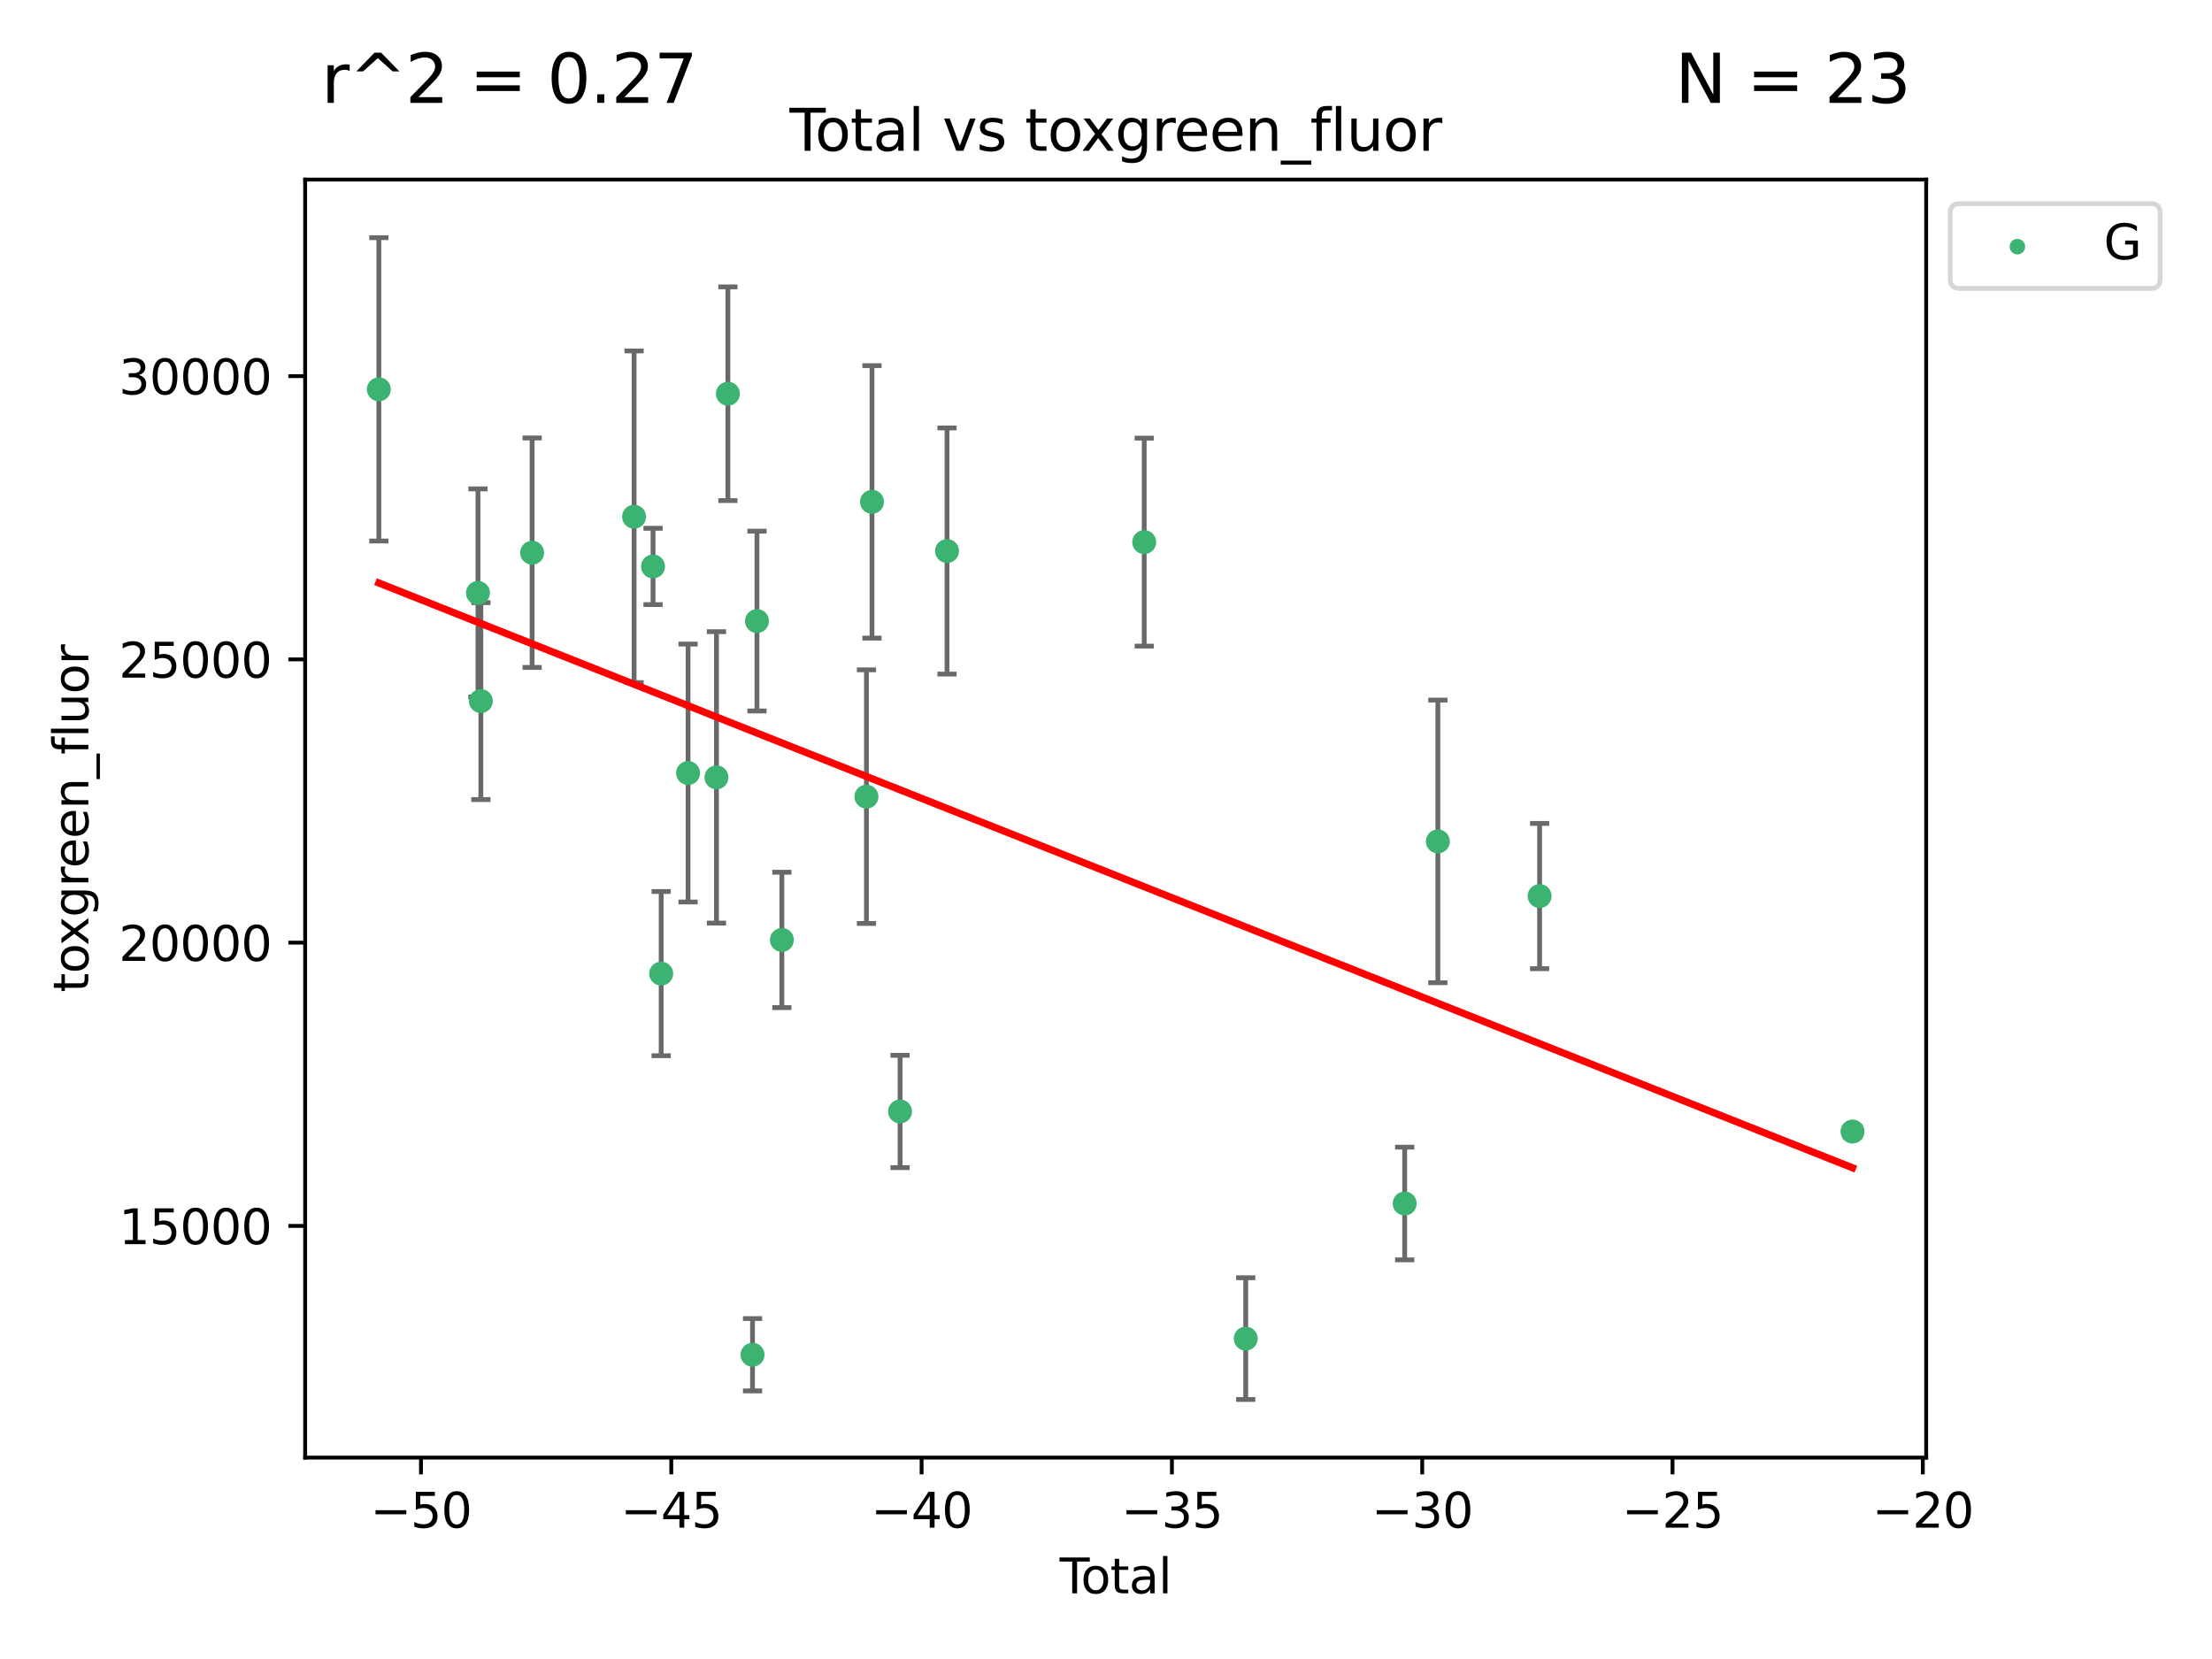 <?xml version="1.0" encoding="utf-8" standalone="no"?>
<!DOCTYPE svg PUBLIC "-//W3C//DTD SVG 1.1//EN"
  "http://www.w3.org/Graphics/SVG/1.1/DTD/svg11.dtd">
<svg xmlns:xlink="http://www.w3.org/1999/xlink" width="460.8pt" height="345.6pt" viewBox="0 0 460.8 345.6" xmlns="http://www.w3.org/2000/svg" version="1.1">
 <defs>
  <style type="text/css">*{stroke-linejoin: round; stroke-linecap: butt}</style>
 </defs>
 <g id="figure_1">
  <g id="patch_1">
   <path d="M 0 345.6 
L 460.8 345.6 
L 460.8 0 
L 0 0 
z
" style="fill: #ffffff"/>
  </g>
  <g id="axes_1">
   <g id="patch_2">
    <path d="M 63.571 303.64 
L 401.26 303.64 
L 401.26 37.411 
L 63.571 37.411 
z
" style="fill: #ffffff"/>
   </g>
   <g id="PathCollection_1">
    <defs>
     <path id="m80117a0737" d="M 0 1.118 
C 0.297 1.118 0.581 1 0.791 0.791 
C 1 0.581 1.118 0.297 1.118 0 
C 1.118 -0.297 1 -0.581 0.791 -0.791 
C 0.581 -1 0.297 -1.118 0 -1.118 
C -0.297 -1.118 -0.581 -1 -0.791 -0.791 
C -1 -0.581 -1.118 -0.297 -1.118 0 
C -1.118 0.297 -1 0.581 -0.791 0.791 
C -0.581 1 -0.297 1.118 0 1.118 
z
" style="stroke: #3cb371"/>
    </defs>
    <g clip-path="url(#p4557f6b664)">
     <use xlink:href="#m80117a0737" x="78.921" y="81.106" style="fill: #3cb371; stroke: #3cb371"/>
     <use xlink:href="#m80117a0737" x="99.569" y="123.512" style="fill: #3cb371; stroke: #3cb371"/>
     <use xlink:href="#m80117a0737" x="100.174" y="146.052" style="fill: #3cb371; stroke: #3cb371"/>
     <use xlink:href="#m80117a0737" x="110.851" y="115.14" style="fill: #3cb371; stroke: #3cb371"/>
     <use xlink:href="#m80117a0737" x="132.095" y="107.648" style="fill: #3cb371; stroke: #3cb371"/>
     <use xlink:href="#m80117a0737" x="136.04" y="117.999" style="fill: #3cb371; stroke: #3cb371"/>
     <use xlink:href="#m80117a0737" x="137.734" y="202.82" style="fill: #3cb371; stroke: #3cb371"/>
     <use xlink:href="#m80117a0737" x="143.336" y="161.038" style="fill: #3cb371; stroke: #3cb371"/>
     <use xlink:href="#m80117a0737" x="149.253" y="161.942" style="fill: #3cb371; stroke: #3cb371"/>
     <use xlink:href="#m80117a0737" x="151.634" y="82.021" style="fill: #3cb371; stroke: #3cb371"/>
     <use xlink:href="#m80117a0737" x="156.765" y="282.217" style="fill: #3cb371; stroke: #3cb371"/>
     <use xlink:href="#m80117a0737" x="157.691" y="129.38" style="fill: #3cb371; stroke: #3cb371"/>
     <use xlink:href="#m80117a0737" x="162.876" y="195.804" style="fill: #3cb371; stroke: #3cb371"/>
     <use xlink:href="#m80117a0737" x="180.497" y="165.956" style="fill: #3cb371; stroke: #3cb371"/>
     <use xlink:href="#m80117a0737" x="181.65" y="104.546" style="fill: #3cb371; stroke: #3cb371"/>
     <use xlink:href="#m80117a0737" x="187.499" y="231.536" style="fill: #3cb371; stroke: #3cb371"/>
     <use xlink:href="#m80117a0737" x="197.28" y="114.785" style="fill: #3cb371; stroke: #3cb371"/>
     <use xlink:href="#m80117a0737" x="238.359" y="112.932" style="fill: #3cb371; stroke: #3cb371"/>
     <use xlink:href="#m80117a0737" x="259.506" y="278.858" style="fill: #3cb371; stroke: #3cb371"/>
     <use xlink:href="#m80117a0737" x="292.621" y="250.709" style="fill: #3cb371; stroke: #3cb371"/>
     <use xlink:href="#m80117a0737" x="299.532" y="175.279" style="fill: #3cb371; stroke: #3cb371"/>
     <use xlink:href="#m80117a0737" x="320.728" y="186.664" style="fill: #3cb371; stroke: #3cb371"/>
     <use xlink:href="#m80117a0737" x="385.911" y="235.72" style="fill: #3cb371; stroke: #3cb371"/>
    </g>
   </g>
   <g id="matplotlib.axis_1">
    <g id="xtick_1">
     <g id="line2d_1">
      <defs>
       <path id="m92553d095b" d="M 0 0 
L 0 3.5 
" style="stroke: #000000; stroke-width: 0.8"/>
      </defs>
      <g>
       <use xlink:href="#m92553d095b" x="87.698" y="303.64" style="stroke: #000000; stroke-width: 0.8"/>
      </g>
     </g>
     <g id="text_1">
      <!-- −50 -->
      <g transform="translate(77.145 318.238)scale(0.1 -0.1)">
       <defs>
        <path id="DejaVuSans-2212" d="M 678 2272 
L 4684 2272 
L 4684 1741 
L 678 1741 
L 678 2272 
z
" transform="scale(0.016)"/>
        <path id="DejaVuSans-35" d="M 691 4666 
L 3169 4666 
L 3169 4134 
L 1269 4134 
L 1269 2991 
Q 1406 3038 1543 3061 
Q 1681 3084 1819 3084 
Q 2600 3084 3056 2656 
Q 3513 2228 3513 1497 
Q 3513 744 3044 326 
Q 2575 -91 1722 -91 
Q 1428 -91 1123 -41 
Q 819 9 494 109 
L 494 744 
Q 775 591 1075 516 
Q 1375 441 1709 441 
Q 2250 441 2565 725 
Q 2881 1009 2881 1497 
Q 2881 1984 2565 2268 
Q 2250 2553 1709 2553 
Q 1456 2553 1204 2497 
Q 953 2441 691 2322 
L 691 4666 
z
" transform="scale(0.016)"/>
        <path id="DejaVuSans-30" d="M 2034 4250 
Q 1547 4250 1301 3770 
Q 1056 3291 1056 2328 
Q 1056 1369 1301 889 
Q 1547 409 2034 409 
Q 2525 409 2770 889 
Q 3016 1369 3016 2328 
Q 3016 3291 2770 3770 
Q 2525 4250 2034 4250 
z
M 2034 4750 
Q 2819 4750 3233 4129 
Q 3647 3509 3647 2328 
Q 3647 1150 3233 529 
Q 2819 -91 2034 -91 
Q 1250 -91 836 529 
Q 422 1150 422 2328 
Q 422 3509 836 4129 
Q 1250 4750 2034 4750 
z
" transform="scale(0.016)"/>
       </defs>
       <use xlink:href="#DejaVuSans-2212"/>
       <use xlink:href="#DejaVuSans-35" x="83.789"/>
       <use xlink:href="#DejaVuSans-30" x="147.412"/>
      </g>
     </g>
    </g>
    <g id="xtick_2">
     <g id="line2d_2">
      <g>
       <use xlink:href="#m92553d095b" x="139.841" y="303.64" style="stroke: #000000; stroke-width: 0.8"/>
      </g>
     </g>
     <g id="text_2">
      <!-- −45 -->
      <g transform="translate(129.289 318.238)scale(0.1 -0.1)">
       <defs>
        <path id="DejaVuSans-34" d="M 2419 4116 
L 825 1625 
L 2419 1625 
L 2419 4116 
z
M 2253 4666 
L 3047 4666 
L 3047 1625 
L 3713 1625 
L 3713 1100 
L 3047 1100 
L 3047 0 
L 2419 0 
L 2419 1100 
L 313 1100 
L 313 1709 
L 2253 4666 
z
" transform="scale(0.016)"/>
       </defs>
       <use xlink:href="#DejaVuSans-2212"/>
       <use xlink:href="#DejaVuSans-34" x="83.789"/>
       <use xlink:href="#DejaVuSans-35" x="147.412"/>
      </g>
     </g>
    </g>
    <g id="xtick_3">
     <g id="line2d_3">
      <g>
       <use xlink:href="#m92553d095b" x="191.985" y="303.64" style="stroke: #000000; stroke-width: 0.8"/>
      </g>
     </g>
     <g id="text_3">
      <!-- −40 -->
      <g transform="translate(181.433 318.238)scale(0.1 -0.1)">
       <use xlink:href="#DejaVuSans-2212"/>
       <use xlink:href="#DejaVuSans-34" x="83.789"/>
       <use xlink:href="#DejaVuSans-30" x="147.412"/>
      </g>
     </g>
    </g>
    <g id="xtick_4">
     <g id="line2d_4">
      <g>
       <use xlink:href="#m92553d095b" x="244.129" y="303.64" style="stroke: #000000; stroke-width: 0.8"/>
      </g>
     </g>
     <g id="text_4">
      <!-- −35 -->
      <g transform="translate(233.577 318.238)scale(0.1 -0.1)">
       <defs>
        <path id="DejaVuSans-33" d="M 2597 2516 
Q 3050 2419 3304 2112 
Q 3559 1806 3559 1356 
Q 3559 666 3084 287 
Q 2609 -91 1734 -91 
Q 1441 -91 1130 -33 
Q 819 25 488 141 
L 488 750 
Q 750 597 1062 519 
Q 1375 441 1716 441 
Q 2309 441 2620 675 
Q 2931 909 2931 1356 
Q 2931 1769 2642 2001 
Q 2353 2234 1838 2234 
L 1294 2234 
L 1294 2753 
L 1863 2753 
Q 2328 2753 2575 2939 
Q 2822 3125 2822 3475 
Q 2822 3834 2567 4026 
Q 2313 4219 1838 4219 
Q 1578 4219 1281 4162 
Q 984 4106 628 3988 
L 628 4550 
Q 988 4650 1302 4700 
Q 1616 4750 1894 4750 
Q 2613 4750 3031 4423 
Q 3450 4097 3450 3541 
Q 3450 3153 3228 2886 
Q 3006 2619 2597 2516 
z
" transform="scale(0.016)"/>
       </defs>
       <use xlink:href="#DejaVuSans-2212"/>
       <use xlink:href="#DejaVuSans-33" x="83.789"/>
       <use xlink:href="#DejaVuSans-35" x="147.412"/>
      </g>
     </g>
    </g>
    <g id="xtick_5">
     <g id="line2d_5">
      <g>
       <use xlink:href="#m92553d095b" x="296.273" y="303.64" style="stroke: #000000; stroke-width: 0.8"/>
      </g>
     </g>
     <g id="text_5">
      <!-- −30 -->
      <g transform="translate(285.721 318.238)scale(0.1 -0.1)">
       <use xlink:href="#DejaVuSans-2212"/>
       <use xlink:href="#DejaVuSans-33" x="83.789"/>
       <use xlink:href="#DejaVuSans-30" x="147.412"/>
      </g>
     </g>
    </g>
    <g id="xtick_6">
     <g id="line2d_6">
      <g>
       <use xlink:href="#m92553d095b" x="348.417" y="303.64" style="stroke: #000000; stroke-width: 0.8"/>
      </g>
     </g>
     <g id="text_6">
      <!-- −25 -->
      <g transform="translate(337.865 318.238)scale(0.1 -0.1)">
       <defs>
        <path id="DejaVuSans-32" d="M 1228 531 
L 3431 531 
L 3431 0 
L 469 0 
L 469 531 
Q 828 903 1448 1529 
Q 2069 2156 2228 2338 
Q 2531 2678 2651 2914 
Q 2772 3150 2772 3378 
Q 2772 3750 2511 3984 
Q 2250 4219 1831 4219 
Q 1534 4219 1204 4116 
Q 875 4013 500 3803 
L 500 4441 
Q 881 4594 1212 4672 
Q 1544 4750 1819 4750 
Q 2544 4750 2975 4387 
Q 3406 4025 3406 3419 
Q 3406 3131 3298 2873 
Q 3191 2616 2906 2266 
Q 2828 2175 2409 1742 
Q 1991 1309 1228 531 
z
" transform="scale(0.016)"/>
       </defs>
       <use xlink:href="#DejaVuSans-2212"/>
       <use xlink:href="#DejaVuSans-32" x="83.789"/>
       <use xlink:href="#DejaVuSans-35" x="147.412"/>
      </g>
     </g>
    </g>
    <g id="xtick_7">
     <g id="line2d_7">
      <g>
       <use xlink:href="#m92553d095b" x="400.561" y="303.64" style="stroke: #000000; stroke-width: 0.8"/>
      </g>
     </g>
     <g id="text_7">
      <!-- −20 -->
      <g transform="translate(390.009 318.238)scale(0.1 -0.1)">
       <use xlink:href="#DejaVuSans-2212"/>
       <use xlink:href="#DejaVuSans-32" x="83.789"/>
       <use xlink:href="#DejaVuSans-30" x="147.412"/>
      </g>
     </g>
    </g>
    <g id="text_8">
     <!-- Total -->
     <g transform="translate(220.739 331.917)scale(0.1 -0.1)">
      <defs>
       <path id="DejaVuSans-54" d="M -19 4666 
L 3928 4666 
L 3928 4134 
L 2272 4134 
L 2272 0 
L 1638 0 
L 1638 4134 
L -19 4134 
L -19 4666 
z
" transform="scale(0.016)"/>
       <path id="DejaVuSans-6f" d="M 1959 3097 
Q 1497 3097 1228 2736 
Q 959 2375 959 1747 
Q 959 1119 1226 758 
Q 1494 397 1959 397 
Q 2419 397 2687 759 
Q 2956 1122 2956 1747 
Q 2956 2369 2687 2733 
Q 2419 3097 1959 3097 
z
M 1959 3584 
Q 2709 3584 3137 3096 
Q 3566 2609 3566 1747 
Q 3566 888 3137 398 
Q 2709 -91 1959 -91 
Q 1206 -91 779 398 
Q 353 888 353 1747 
Q 353 2609 779 3096 
Q 1206 3584 1959 3584 
z
" transform="scale(0.016)"/>
       <path id="DejaVuSans-74" d="M 1172 4494 
L 1172 3500 
L 2356 3500 
L 2356 3053 
L 1172 3053 
L 1172 1153 
Q 1172 725 1289 603 
Q 1406 481 1766 481 
L 2356 481 
L 2356 0 
L 1766 0 
Q 1100 0 847 248 
Q 594 497 594 1153 
L 594 3053 
L 172 3053 
L 172 3500 
L 594 3500 
L 594 4494 
L 1172 4494 
z
" transform="scale(0.016)"/>
       <path id="DejaVuSans-61" d="M 2194 1759 
Q 1497 1759 1228 1600 
Q 959 1441 959 1056 
Q 959 750 1161 570 
Q 1363 391 1709 391 
Q 2188 391 2477 730 
Q 2766 1069 2766 1631 
L 2766 1759 
L 2194 1759 
z
M 3341 1997 
L 3341 0 
L 2766 0 
L 2766 531 
Q 2569 213 2275 61 
Q 1981 -91 1556 -91 
Q 1019 -91 701 211 
Q 384 513 384 1019 
Q 384 1609 779 1909 
Q 1175 2209 1959 2209 
L 2766 2209 
L 2766 2266 
Q 2766 2663 2505 2880 
Q 2244 3097 1772 3097 
Q 1472 3097 1187 3025 
Q 903 2953 641 2809 
L 641 3341 
Q 956 3463 1253 3523 
Q 1550 3584 1831 3584 
Q 2591 3584 2966 3190 
Q 3341 2797 3341 1997 
z
" transform="scale(0.016)"/>
       <path id="DejaVuSans-6c" d="M 603 4863 
L 1178 4863 
L 1178 0 
L 603 0 
L 603 4863 
z
" transform="scale(0.016)"/>
      </defs>
      <use xlink:href="#DejaVuSans-54"/>
      <use xlink:href="#DejaVuSans-6f" x="44.084"/>
      <use xlink:href="#DejaVuSans-74" x="105.266"/>
      <use xlink:href="#DejaVuSans-61" x="144.475"/>
      <use xlink:href="#DejaVuSans-6c" x="205.754"/>
     </g>
    </g>
   </g>
   <g id="matplotlib.axis_2">
    <g id="ytick_1">
     <g id="line2d_8">
      <defs>
       <path id="m99da56a3b6" d="M 0 0 
L -3.5 0 
" style="stroke: #000000; stroke-width: 0.8"/>
      </defs>
      <g>
       <use xlink:href="#m99da56a3b6" x="63.571" y="255.381" style="stroke: #000000; stroke-width: 0.8"/>
      </g>
     </g>
     <g id="text_9">
      <!-- 15000 -->
      <g transform="translate(24.759 259.18)scale(0.1 -0.1)">
       <defs>
        <path id="DejaVuSans-31" d="M 794 531 
L 1825 531 
L 1825 4091 
L 703 3866 
L 703 4441 
L 1819 4666 
L 2450 4666 
L 2450 531 
L 3481 531 
L 3481 0 
L 794 0 
L 794 531 
z
" transform="scale(0.016)"/>
       </defs>
       <use xlink:href="#DejaVuSans-31"/>
       <use xlink:href="#DejaVuSans-35" x="63.623"/>
       <use xlink:href="#DejaVuSans-30" x="127.246"/>
       <use xlink:href="#DejaVuSans-30" x="190.869"/>
       <use xlink:href="#DejaVuSans-30" x="254.492"/>
      </g>
     </g>
    </g>
    <g id="ytick_2">
     <g id="line2d_9">
      <g>
       <use xlink:href="#m99da56a3b6" x="63.571" y="196.372" style="stroke: #000000; stroke-width: 0.8"/>
      </g>
     </g>
     <g id="text_10">
      <!-- 20000 -->
      <g transform="translate(24.759 200.171)scale(0.1 -0.1)">
       <use xlink:href="#DejaVuSans-32"/>
       <use xlink:href="#DejaVuSans-30" x="63.623"/>
       <use xlink:href="#DejaVuSans-30" x="127.246"/>
       <use xlink:href="#DejaVuSans-30" x="190.869"/>
       <use xlink:href="#DejaVuSans-30" x="254.492"/>
      </g>
     </g>
    </g>
    <g id="ytick_3">
     <g id="line2d_10">
      <g>
       <use xlink:href="#m99da56a3b6" x="63.571" y="137.363" style="stroke: #000000; stroke-width: 0.8"/>
      </g>
     </g>
     <g id="text_11">
      <!-- 25000 -->
      <g transform="translate(24.759 141.163)scale(0.1 -0.1)">
       <use xlink:href="#DejaVuSans-32"/>
       <use xlink:href="#DejaVuSans-35" x="63.623"/>
       <use xlink:href="#DejaVuSans-30" x="127.246"/>
       <use xlink:href="#DejaVuSans-30" x="190.869"/>
       <use xlink:href="#DejaVuSans-30" x="254.492"/>
      </g>
     </g>
    </g>
    <g id="ytick_4">
     <g id="line2d_11">
      <g>
       <use xlink:href="#m99da56a3b6" x="63.571" y="78.355" style="stroke: #000000; stroke-width: 0.8"/>
      </g>
     </g>
     <g id="text_12">
      <!-- 30000 -->
      <g transform="translate(24.759 82.154)scale(0.1 -0.1)">
       <use xlink:href="#DejaVuSans-33"/>
       <use xlink:href="#DejaVuSans-30" x="63.623"/>
       <use xlink:href="#DejaVuSans-30" x="127.246"/>
       <use xlink:href="#DejaVuSans-30" x="190.869"/>
       <use xlink:href="#DejaVuSans-30" x="254.492"/>
      </g>
     </g>
    </g>
    <g id="text_13">
     <!-- toxgreen_fluor -->
     <g transform="translate(18.401 206.72)rotate(-90)scale(0.1 -0.1)">
      <defs>
       <path id="DejaVuSans-78" d="M 3513 3500 
L 2247 1797 
L 3578 0 
L 2900 0 
L 1881 1375 
L 863 0 
L 184 0 
L 1544 1831 
L 300 3500 
L 978 3500 
L 1906 2253 
L 2834 3500 
L 3513 3500 
z
" transform="scale(0.016)"/>
       <path id="DejaVuSans-67" d="M 2906 1791 
Q 2906 2416 2648 2759 
Q 2391 3103 1925 3103 
Q 1463 3103 1205 2759 
Q 947 2416 947 1791 
Q 947 1169 1205 825 
Q 1463 481 1925 481 
Q 2391 481 2648 825 
Q 2906 1169 2906 1791 
z
M 3481 434 
Q 3481 -459 3084 -895 
Q 2688 -1331 1869 -1331 
Q 1566 -1331 1297 -1286 
Q 1028 -1241 775 -1147 
L 775 -588 
Q 1028 -725 1275 -790 
Q 1522 -856 1778 -856 
Q 2344 -856 2625 -561 
Q 2906 -266 2906 331 
L 2906 616 
Q 2728 306 2450 153 
Q 2172 0 1784 0 
Q 1141 0 747 490 
Q 353 981 353 1791 
Q 353 2603 747 3093 
Q 1141 3584 1784 3584 
Q 2172 3584 2450 3431 
Q 2728 3278 2906 2969 
L 2906 3500 
L 3481 3500 
L 3481 434 
z
" transform="scale(0.016)"/>
       <path id="DejaVuSans-72" d="M 2631 2963 
Q 2534 3019 2420 3045 
Q 2306 3072 2169 3072 
Q 1681 3072 1420 2755 
Q 1159 2438 1159 1844 
L 1159 0 
L 581 0 
L 581 3500 
L 1159 3500 
L 1159 2956 
Q 1341 3275 1631 3429 
Q 1922 3584 2338 3584 
Q 2397 3584 2469 3576 
Q 2541 3569 2628 3553 
L 2631 2963 
z
" transform="scale(0.016)"/>
       <path id="DejaVuSans-65" d="M 3597 1894 
L 3597 1613 
L 953 1613 
Q 991 1019 1311 708 
Q 1631 397 2203 397 
Q 2534 397 2845 478 
Q 3156 559 3463 722 
L 3463 178 
Q 3153 47 2828 -22 
Q 2503 -91 2169 -91 
Q 1331 -91 842 396 
Q 353 884 353 1716 
Q 353 2575 817 3079 
Q 1281 3584 2069 3584 
Q 2775 3584 3186 3129 
Q 3597 2675 3597 1894 
z
M 3022 2063 
Q 3016 2534 2758 2815 
Q 2500 3097 2075 3097 
Q 1594 3097 1305 2825 
Q 1016 2553 972 2059 
L 3022 2063 
z
" transform="scale(0.016)"/>
       <path id="DejaVuSans-6e" d="M 3513 2113 
L 3513 0 
L 2938 0 
L 2938 2094 
Q 2938 2591 2744 2837 
Q 2550 3084 2163 3084 
Q 1697 3084 1428 2787 
Q 1159 2491 1159 1978 
L 1159 0 
L 581 0 
L 581 3500 
L 1159 3500 
L 1159 2956 
Q 1366 3272 1645 3428 
Q 1925 3584 2291 3584 
Q 2894 3584 3203 3211 
Q 3513 2838 3513 2113 
z
" transform="scale(0.016)"/>
       <path id="DejaVuSans-5f" d="M 3263 -1063 
L 3263 -1509 
L -63 -1509 
L -63 -1063 
L 3263 -1063 
z
" transform="scale(0.016)"/>
       <path id="DejaVuSans-66" d="M 2375 4863 
L 2375 4384 
L 1825 4384 
Q 1516 4384 1395 4259 
Q 1275 4134 1275 3809 
L 1275 3500 
L 2222 3500 
L 2222 3053 
L 1275 3053 
L 1275 0 
L 697 0 
L 697 3053 
L 147 3053 
L 147 3500 
L 697 3500 
L 697 3744 
Q 697 4328 969 4595 
Q 1241 4863 1831 4863 
L 2375 4863 
z
" transform="scale(0.016)"/>
       <path id="DejaVuSans-75" d="M 544 1381 
L 544 3500 
L 1119 3500 
L 1119 1403 
Q 1119 906 1312 657 
Q 1506 409 1894 409 
Q 2359 409 2629 706 
Q 2900 1003 2900 1516 
L 2900 3500 
L 3475 3500 
L 3475 0 
L 2900 0 
L 2900 538 
Q 2691 219 2414 64 
Q 2138 -91 1772 -91 
Q 1169 -91 856 284 
Q 544 659 544 1381 
z
M 1991 3584 
L 1991 3584 
z
" transform="scale(0.016)"/>
      </defs>
      <use xlink:href="#DejaVuSans-74"/>
      <use xlink:href="#DejaVuSans-6f" x="39.209"/>
      <use xlink:href="#DejaVuSans-78" x="97.266"/>
      <use xlink:href="#DejaVuSans-67" x="156.445"/>
      <use xlink:href="#DejaVuSans-72" x="219.922"/>
      <use xlink:href="#DejaVuSans-65" x="258.785"/>
      <use xlink:href="#DejaVuSans-65" x="320.309"/>
      <use xlink:href="#DejaVuSans-6e" x="381.832"/>
      <use xlink:href="#DejaVuSans-5f" x="445.211"/>
      <use xlink:href="#DejaVuSans-66" x="495.211"/>
      <use xlink:href="#DejaVuSans-6c" x="530.416"/>
      <use xlink:href="#DejaVuSans-75" x="558.199"/>
      <use xlink:href="#DejaVuSans-6f" x="621.578"/>
      <use xlink:href="#DejaVuSans-72" x="682.76"/>
     </g>
    </g>
   </g>
   <g id="LineCollection_1">
    <path d="M 78.921 112.699 
L 78.921 49.513 
" clip-path="url(#p4557f6b664)" style="fill: none; stroke: #696969"/>
    <path d="M 99.569 145.182 
L 99.569 101.842 
" clip-path="url(#p4557f6b664)" style="fill: none; stroke: #696969"/>
    <path d="M 100.174 166.563 
L 100.174 125.541 
" clip-path="url(#p4557f6b664)" style="fill: none; stroke: #696969"/>
    <path d="M 110.851 139.041 
L 110.851 91.239 
" clip-path="url(#p4557f6b664)" style="fill: none; stroke: #696969"/>
    <path d="M 132.095 142.192 
L 132.095 73.105 
" clip-path="url(#p4557f6b664)" style="fill: none; stroke: #696969"/>
    <path d="M 136.04 125.945 
L 136.04 110.053 
" clip-path="url(#p4557f6b664)" style="fill: none; stroke: #696969"/>
    <path d="M 137.734 219.927 
L 137.734 185.713 
" clip-path="url(#p4557f6b664)" style="fill: none; stroke: #696969"/>
    <path d="M 143.336 187.901 
L 143.336 134.174 
" clip-path="url(#p4557f6b664)" style="fill: none; stroke: #696969"/>
    <path d="M 149.253 192.297 
L 149.253 131.587 
" clip-path="url(#p4557f6b664)" style="fill: none; stroke: #696969"/>
    <path d="M 151.634 104.279 
L 151.634 59.763 
" clip-path="url(#p4557f6b664)" style="fill: none; stroke: #696969"/>
    <path d="M 156.765 289.752 
L 156.765 274.682 
" clip-path="url(#p4557f6b664)" style="fill: none; stroke: #696969"/>
    <path d="M 157.691 148.109 
L 157.691 110.651 
" clip-path="url(#p4557f6b664)" style="fill: none; stroke: #696969"/>
    <path d="M 162.876 209.905 
L 162.876 181.704 
" clip-path="url(#p4557f6b664)" style="fill: none; stroke: #696969"/>
    <path d="M 180.497 192.374 
L 180.497 139.538 
" clip-path="url(#p4557f6b664)" style="fill: none; stroke: #696969"/>
    <path d="M 181.65 132.93 
L 181.65 76.163 
" clip-path="url(#p4557f6b664)" style="fill: none; stroke: #696969"/>
    <path d="M 187.499 243.233 
L 187.499 219.838 
" clip-path="url(#p4557f6b664)" style="fill: none; stroke: #696969"/>
    <path d="M 197.28 140.418 
L 197.28 89.152 
" clip-path="url(#p4557f6b664)" style="fill: none; stroke: #696969"/>
    <path d="M 238.359 134.6 
L 238.359 91.265 
" clip-path="url(#p4557f6b664)" style="fill: none; stroke: #696969"/>
    <path d="M 259.506 291.539 
L 259.506 266.178 
" clip-path="url(#p4557f6b664)" style="fill: none; stroke: #696969"/>
    <path d="M 292.621 262.45 
L 292.621 238.968 
" clip-path="url(#p4557f6b664)" style="fill: none; stroke: #696969"/>
    <path d="M 299.532 204.715 
L 299.532 145.843 
" clip-path="url(#p4557f6b664)" style="fill: none; stroke: #696969"/>
    <path d="M 320.728 201.792 
L 320.728 171.536 
" clip-path="url(#p4557f6b664)" style="fill: none; stroke: #696969"/>
    <path d="M 385.911 236.82 
L 385.911 234.62 
" clip-path="url(#p4557f6b664)" style="fill: none; stroke: #696969"/>
   </g>
   <g id="line2d_12">
    <defs>
     <path id="m3277b29532" d="M 2 0 
L -2 -0 
" style="stroke: #696969"/>
    </defs>
    <g clip-path="url(#p4557f6b664)">
     <use xlink:href="#m3277b29532" x="78.921" y="112.699" style="fill: #696969; stroke: #696969"/>
     <use xlink:href="#m3277b29532" x="99.569" y="145.182" style="fill: #696969; stroke: #696969"/>
     <use xlink:href="#m3277b29532" x="100.174" y="166.563" style="fill: #696969; stroke: #696969"/>
     <use xlink:href="#m3277b29532" x="110.851" y="139.041" style="fill: #696969; stroke: #696969"/>
     <use xlink:href="#m3277b29532" x="132.095" y="142.192" style="fill: #696969; stroke: #696969"/>
     <use xlink:href="#m3277b29532" x="136.04" y="125.945" style="fill: #696969; stroke: #696969"/>
     <use xlink:href="#m3277b29532" x="137.734" y="219.927" style="fill: #696969; stroke: #696969"/>
     <use xlink:href="#m3277b29532" x="143.336" y="187.901" style="fill: #696969; stroke: #696969"/>
     <use xlink:href="#m3277b29532" x="149.253" y="192.297" style="fill: #696969; stroke: #696969"/>
     <use xlink:href="#m3277b29532" x="151.634" y="104.279" style="fill: #696969; stroke: #696969"/>
     <use xlink:href="#m3277b29532" x="156.765" y="289.752" style="fill: #696969; stroke: #696969"/>
     <use xlink:href="#m3277b29532" x="157.691" y="148.109" style="fill: #696969; stroke: #696969"/>
     <use xlink:href="#m3277b29532" x="162.876" y="209.905" style="fill: #696969; stroke: #696969"/>
     <use xlink:href="#m3277b29532" x="180.497" y="192.374" style="fill: #696969; stroke: #696969"/>
     <use xlink:href="#m3277b29532" x="181.65" y="132.93" style="fill: #696969; stroke: #696969"/>
     <use xlink:href="#m3277b29532" x="187.499" y="243.233" style="fill: #696969; stroke: #696969"/>
     <use xlink:href="#m3277b29532" x="197.28" y="140.418" style="fill: #696969; stroke: #696969"/>
     <use xlink:href="#m3277b29532" x="238.359" y="134.6" style="fill: #696969; stroke: #696969"/>
     <use xlink:href="#m3277b29532" x="259.506" y="291.539" style="fill: #696969; stroke: #696969"/>
     <use xlink:href="#m3277b29532" x="292.621" y="262.45" style="fill: #696969; stroke: #696969"/>
     <use xlink:href="#m3277b29532" x="299.532" y="204.715" style="fill: #696969; stroke: #696969"/>
     <use xlink:href="#m3277b29532" x="320.728" y="201.792" style="fill: #696969; stroke: #696969"/>
     <use xlink:href="#m3277b29532" x="385.911" y="236.82" style="fill: #696969; stroke: #696969"/>
    </g>
   </g>
   <g id="line2d_13">
    <g clip-path="url(#p4557f6b664)">
     <use xlink:href="#m3277b29532" x="78.921" y="49.513" style="fill: #696969; stroke: #696969"/>
     <use xlink:href="#m3277b29532" x="99.569" y="101.842" style="fill: #696969; stroke: #696969"/>
     <use xlink:href="#m3277b29532" x="100.174" y="125.541" style="fill: #696969; stroke: #696969"/>
     <use xlink:href="#m3277b29532" x="110.851" y="91.239" style="fill: #696969; stroke: #696969"/>
     <use xlink:href="#m3277b29532" x="132.095" y="73.105" style="fill: #696969; stroke: #696969"/>
     <use xlink:href="#m3277b29532" x="136.04" y="110.053" style="fill: #696969; stroke: #696969"/>
     <use xlink:href="#m3277b29532" x="137.734" y="185.713" style="fill: #696969; stroke: #696969"/>
     <use xlink:href="#m3277b29532" x="143.336" y="134.174" style="fill: #696969; stroke: #696969"/>
     <use xlink:href="#m3277b29532" x="149.253" y="131.587" style="fill: #696969; stroke: #696969"/>
     <use xlink:href="#m3277b29532" x="151.634" y="59.763" style="fill: #696969; stroke: #696969"/>
     <use xlink:href="#m3277b29532" x="156.765" y="274.682" style="fill: #696969; stroke: #696969"/>
     <use xlink:href="#m3277b29532" x="157.691" y="110.651" style="fill: #696969; stroke: #696969"/>
     <use xlink:href="#m3277b29532" x="162.876" y="181.704" style="fill: #696969; stroke: #696969"/>
     <use xlink:href="#m3277b29532" x="180.497" y="139.538" style="fill: #696969; stroke: #696969"/>
     <use xlink:href="#m3277b29532" x="181.65" y="76.163" style="fill: #696969; stroke: #696969"/>
     <use xlink:href="#m3277b29532" x="187.499" y="219.838" style="fill: #696969; stroke: #696969"/>
     <use xlink:href="#m3277b29532" x="197.28" y="89.152" style="fill: #696969; stroke: #696969"/>
     <use xlink:href="#m3277b29532" x="238.359" y="91.265" style="fill: #696969; stroke: #696969"/>
     <use xlink:href="#m3277b29532" x="259.506" y="266.178" style="fill: #696969; stroke: #696969"/>
     <use xlink:href="#m3277b29532" x="292.621" y="238.968" style="fill: #696969; stroke: #696969"/>
     <use xlink:href="#m3277b29532" x="299.532" y="145.843" style="fill: #696969; stroke: #696969"/>
     <use xlink:href="#m3277b29532" x="320.728" y="171.536" style="fill: #696969; stroke: #696969"/>
     <use xlink:href="#m3277b29532" x="385.911" y="234.62" style="fill: #696969; stroke: #696969"/>
    </g>
   </g>
   <g id="line2d_14">
    <path d="M 78.921 121.445 
L 99.569 129.639 
L 100.174 129.879 
L 110.851 134.117 
L 132.095 142.547 
L 136.04 144.113 
L 137.734 144.785 
L 143.336 147.008 
L 149.253 149.357 
L 151.634 150.301 
L 156.765 152.338 
L 157.691 152.705 
L 162.876 154.762 
L 180.497 161.755 
L 181.65 162.213 
L 187.499 164.534 
L 197.28 168.416 
L 238.359 184.718 
L 259.506 193.11 
L 292.621 206.251 
L 299.532 208.994 
L 320.728 217.405 
L 385.911 243.273 
" clip-path="url(#p4557f6b664)" style="fill: none; stroke: #ff0000; stroke-width: 1.5; stroke-linecap: square"/>
   </g>
   <g id="line2d_15">
    <defs>
     <path id="mae0839b285" d="M 0 2 
C 0.53 2 1.039 1.789 1.414 1.414 
C 1.789 1.039 2 0.53 2 0 
C 2 -0.53 1.789 -1.039 1.414 -1.414 
C 1.039 -1.789 0.53 -2 0 -2 
C -0.53 -2 -1.039 -1.789 -1.414 -1.414 
C -1.789 -1.039 -2 -0.53 -2 0 
C -2 0.53 -1.789 1.039 -1.414 1.414 
C -1.039 1.789 -0.53 2 0 2 
z
" style="stroke: #3cb371"/>
    </defs>
    <g clip-path="url(#p4557f6b664)">
     <use xlink:href="#mae0839b285" x="78.921" y="81.106" style="fill: #3cb371; stroke: #3cb371"/>
     <use xlink:href="#mae0839b285" x="99.569" y="123.512" style="fill: #3cb371; stroke: #3cb371"/>
     <use xlink:href="#mae0839b285" x="100.174" y="146.052" style="fill: #3cb371; stroke: #3cb371"/>
     <use xlink:href="#mae0839b285" x="110.851" y="115.14" style="fill: #3cb371; stroke: #3cb371"/>
     <use xlink:href="#mae0839b285" x="132.095" y="107.648" style="fill: #3cb371; stroke: #3cb371"/>
     <use xlink:href="#mae0839b285" x="136.04" y="117.999" style="fill: #3cb371; stroke: #3cb371"/>
     <use xlink:href="#mae0839b285" x="137.734" y="202.82" style="fill: #3cb371; stroke: #3cb371"/>
     <use xlink:href="#mae0839b285" x="143.336" y="161.038" style="fill: #3cb371; stroke: #3cb371"/>
     <use xlink:href="#mae0839b285" x="149.253" y="161.942" style="fill: #3cb371; stroke: #3cb371"/>
     <use xlink:href="#mae0839b285" x="151.634" y="82.021" style="fill: #3cb371; stroke: #3cb371"/>
     <use xlink:href="#mae0839b285" x="156.765" y="282.217" style="fill: #3cb371; stroke: #3cb371"/>
     <use xlink:href="#mae0839b285" x="157.691" y="129.38" style="fill: #3cb371; stroke: #3cb371"/>
     <use xlink:href="#mae0839b285" x="162.876" y="195.804" style="fill: #3cb371; stroke: #3cb371"/>
     <use xlink:href="#mae0839b285" x="180.497" y="165.956" style="fill: #3cb371; stroke: #3cb371"/>
     <use xlink:href="#mae0839b285" x="181.65" y="104.546" style="fill: #3cb371; stroke: #3cb371"/>
     <use xlink:href="#mae0839b285" x="187.499" y="231.536" style="fill: #3cb371; stroke: #3cb371"/>
     <use xlink:href="#mae0839b285" x="197.28" y="114.785" style="fill: #3cb371; stroke: #3cb371"/>
     <use xlink:href="#mae0839b285" x="238.359" y="112.932" style="fill: #3cb371; stroke: #3cb371"/>
     <use xlink:href="#mae0839b285" x="259.506" y="278.858" style="fill: #3cb371; stroke: #3cb371"/>
     <use xlink:href="#mae0839b285" x="292.621" y="250.709" style="fill: #3cb371; stroke: #3cb371"/>
     <use xlink:href="#mae0839b285" x="299.532" y="175.279" style="fill: #3cb371; stroke: #3cb371"/>
     <use xlink:href="#mae0839b285" x="320.728" y="186.664" style="fill: #3cb371; stroke: #3cb371"/>
     <use xlink:href="#mae0839b285" x="385.911" y="235.72" style="fill: #3cb371; stroke: #3cb371"/>
    </g>
   </g>
   <g id="patch_3">
    <path d="M 63.571 303.64 
L 63.571 37.411 
" style="fill: none; stroke: #000000; stroke-width: 0.8; stroke-linejoin: miter; stroke-linecap: square"/>
   </g>
   <g id="patch_4">
    <path d="M 401.26 303.64 
L 401.26 37.411 
" style="fill: none; stroke: #000000; stroke-width: 0.8; stroke-linejoin: miter; stroke-linecap: square"/>
   </g>
   <g id="patch_5">
    <path d="M 63.571 303.64 
L 401.26 303.64 
" style="fill: none; stroke: #000000; stroke-width: 0.8; stroke-linejoin: miter; stroke-linecap: square"/>
   </g>
   <g id="patch_6">
    <path d="M 63.571 37.411 
L 401.26 37.411 
" style="fill: none; stroke: #000000; stroke-width: 0.8; stroke-linejoin: miter; stroke-linecap: square"/>
   </g>
   <g id="text_14">
    <!-- N = 23 -->
    <g transform="translate(348.964 21.426)scale(0.14 -0.14)">
     <defs>
      <path id="DejaVuSans-4e" d="M 628 4666 
L 1478 4666 
L 3547 763 
L 3547 4666 
L 4159 4666 
L 4159 0 
L 3309 0 
L 1241 3903 
L 1241 0 
L 628 0 
L 628 4666 
z
" transform="scale(0.016)"/>
      <path id="DejaVuSans-20" transform="scale(0.016)"/>
      <path id="DejaVuSans-3d" d="M 678 2906 
L 4684 2906 
L 4684 2381 
L 678 2381 
L 678 2906 
z
M 678 1631 
L 4684 1631 
L 4684 1100 
L 678 1100 
L 678 1631 
z
" transform="scale(0.016)"/>
     </defs>
     <use xlink:href="#DejaVuSans-4e"/>
     <use xlink:href="#DejaVuSans-20" x="74.805"/>
     <use xlink:href="#DejaVuSans-3d" x="106.592"/>
     <use xlink:href="#DejaVuSans-20" x="190.381"/>
     <use xlink:href="#DejaVuSans-32" x="222.168"/>
     <use xlink:href="#DejaVuSans-33" x="285.791"/>
    </g>
   </g>
   <g id="text_15">
    <!-- r^2 = 0.27 -->
    <g transform="translate(66.948 21.426)scale(0.14 -0.14)">
     <defs>
      <path id="DejaVuSans-5e" d="M 2988 4666 
L 4684 2925 
L 4056 2925 
L 2681 4159 
L 1306 2925 
L 678 2925 
L 2375 4666 
L 2988 4666 
z
" transform="scale(0.016)"/>
      <path id="DejaVuSans-2e" d="M 684 794 
L 1344 794 
L 1344 0 
L 684 0 
L 684 794 
z
" transform="scale(0.016)"/>
      <path id="DejaVuSans-37" d="M 525 4666 
L 3525 4666 
L 3525 4397 
L 1831 0 
L 1172 0 
L 2766 4134 
L 525 4134 
L 525 4666 
z
" transform="scale(0.016)"/>
     </defs>
     <use xlink:href="#DejaVuSans-72"/>
     <use xlink:href="#DejaVuSans-5e" x="41.113"/>
     <use xlink:href="#DejaVuSans-32" x="124.902"/>
     <use xlink:href="#DejaVuSans-20" x="188.525"/>
     <use xlink:href="#DejaVuSans-3d" x="220.312"/>
     <use xlink:href="#DejaVuSans-20" x="304.102"/>
     <use xlink:href="#DejaVuSans-30" x="335.889"/>
     <use xlink:href="#DejaVuSans-2e" x="399.512"/>
     <use xlink:href="#DejaVuSans-32" x="431.299"/>
     <use xlink:href="#DejaVuSans-37" x="494.922"/>
    </g>
   </g>
   <g id="text_16">
    <!-- Total vs toxgreen_fluor -->
    <g transform="translate(164.48 31.411)scale(0.12 -0.12)">
     <defs>
      <path id="DejaVuSans-76" d="M 191 3500 
L 800 3500 
L 1894 563 
L 2988 3500 
L 3597 3500 
L 2284 0 
L 1503 0 
L 191 3500 
z
" transform="scale(0.016)"/>
      <path id="DejaVuSans-73" d="M 2834 3397 
L 2834 2853 
Q 2591 2978 2328 3040 
Q 2066 3103 1784 3103 
Q 1356 3103 1142 2972 
Q 928 2841 928 2578 
Q 928 2378 1081 2264 
Q 1234 2150 1697 2047 
L 1894 2003 
Q 2506 1872 2764 1633 
Q 3022 1394 3022 966 
Q 3022 478 2636 193 
Q 2250 -91 1575 -91 
Q 1294 -91 989 -36 
Q 684 19 347 128 
L 347 722 
Q 666 556 975 473 
Q 1284 391 1588 391 
Q 1994 391 2212 530 
Q 2431 669 2431 922 
Q 2431 1156 2273 1281 
Q 2116 1406 1581 1522 
L 1381 1569 
Q 847 1681 609 1914 
Q 372 2147 372 2553 
Q 372 3047 722 3315 
Q 1072 3584 1716 3584 
Q 2034 3584 2315 3537 
Q 2597 3491 2834 3397 
z
" transform="scale(0.016)"/>
     </defs>
     <use xlink:href="#DejaVuSans-54"/>
     <use xlink:href="#DejaVuSans-6f" x="44.084"/>
     <use xlink:href="#DejaVuSans-74" x="105.266"/>
     <use xlink:href="#DejaVuSans-61" x="144.475"/>
     <use xlink:href="#DejaVuSans-6c" x="205.754"/>
     <use xlink:href="#DejaVuSans-20" x="233.537"/>
     <use xlink:href="#DejaVuSans-76" x="265.324"/>
     <use xlink:href="#DejaVuSans-73" x="324.504"/>
     <use xlink:href="#DejaVuSans-20" x="376.604"/>
     <use xlink:href="#DejaVuSans-74" x="408.391"/>
     <use xlink:href="#DejaVuSans-6f" x="447.6"/>
     <use xlink:href="#DejaVuSans-78" x="505.656"/>
     <use xlink:href="#DejaVuSans-67" x="564.836"/>
     <use xlink:href="#DejaVuSans-72" x="628.312"/>
     <use xlink:href="#DejaVuSans-65" x="667.176"/>
     <use xlink:href="#DejaVuSans-65" x="728.699"/>
     <use xlink:href="#DejaVuSans-6e" x="790.223"/>
     <use xlink:href="#DejaVuSans-5f" x="853.602"/>
     <use xlink:href="#DejaVuSans-66" x="903.602"/>
     <use xlink:href="#DejaVuSans-6c" x="938.807"/>
     <use xlink:href="#DejaVuSans-75" x="966.59"/>
     <use xlink:href="#DejaVuSans-6f" x="1029.969"/>
     <use xlink:href="#DejaVuSans-72" x="1091.15"/>
    </g>
   </g>
   <g id="legend_1">
    <g id="patch_7">
     <path d="M 408.26 60.089 
L 448.008 60.089 
Q 450.008 60.089 450.008 58.089 
L 450.008 44.411 
Q 450.008 42.411 448.008 42.411 
L 408.26 42.411 
Q 406.26 42.411 406.26 44.411 
L 406.26 58.089 
Q 406.26 60.089 408.26 60.089 
z
" style="fill: #ffffff; opacity: 0.8; stroke: #cccccc; stroke-linejoin: miter"/>
    </g>
    <g id="PathCollection_2">
     <g>
      <use xlink:href="#m80117a0737" x="420.26" y="51.385" style="fill: #3cb371; stroke: #3cb371"/>
     </g>
    </g>
    <g id="text_17">
     <!-- G -->
     <g transform="translate(438.26 54.01)scale(0.1 -0.1)">
      <defs>
       <path id="DejaVuSans-47" d="M 3809 666 
L 3809 1919 
L 2778 1919 
L 2778 2438 
L 4434 2438 
L 4434 434 
Q 4069 175 3628 42 
Q 3188 -91 2688 -91 
Q 1594 -91 976 548 
Q 359 1188 359 2328 
Q 359 3472 976 4111 
Q 1594 4750 2688 4750 
Q 3144 4750 3555 4637 
Q 3966 4525 4313 4306 
L 4313 3634 
Q 3963 3931 3569 4081 
Q 3175 4231 2741 4231 
Q 1884 4231 1454 3753 
Q 1025 3275 1025 2328 
Q 1025 1384 1454 906 
Q 1884 428 2741 428 
Q 3075 428 3337 486 
Q 3600 544 3809 666 
z
" transform="scale(0.016)"/>
      </defs>
      <use xlink:href="#DejaVuSans-47"/>
     </g>
    </g>
   </g>
  </g>
 </g>
 <defs>
  <clipPath id="p4557f6b664">
   <rect x="63.571" y="37.411" width="337.689" height="266.229"/>
  </clipPath>
 </defs>
</svg>
